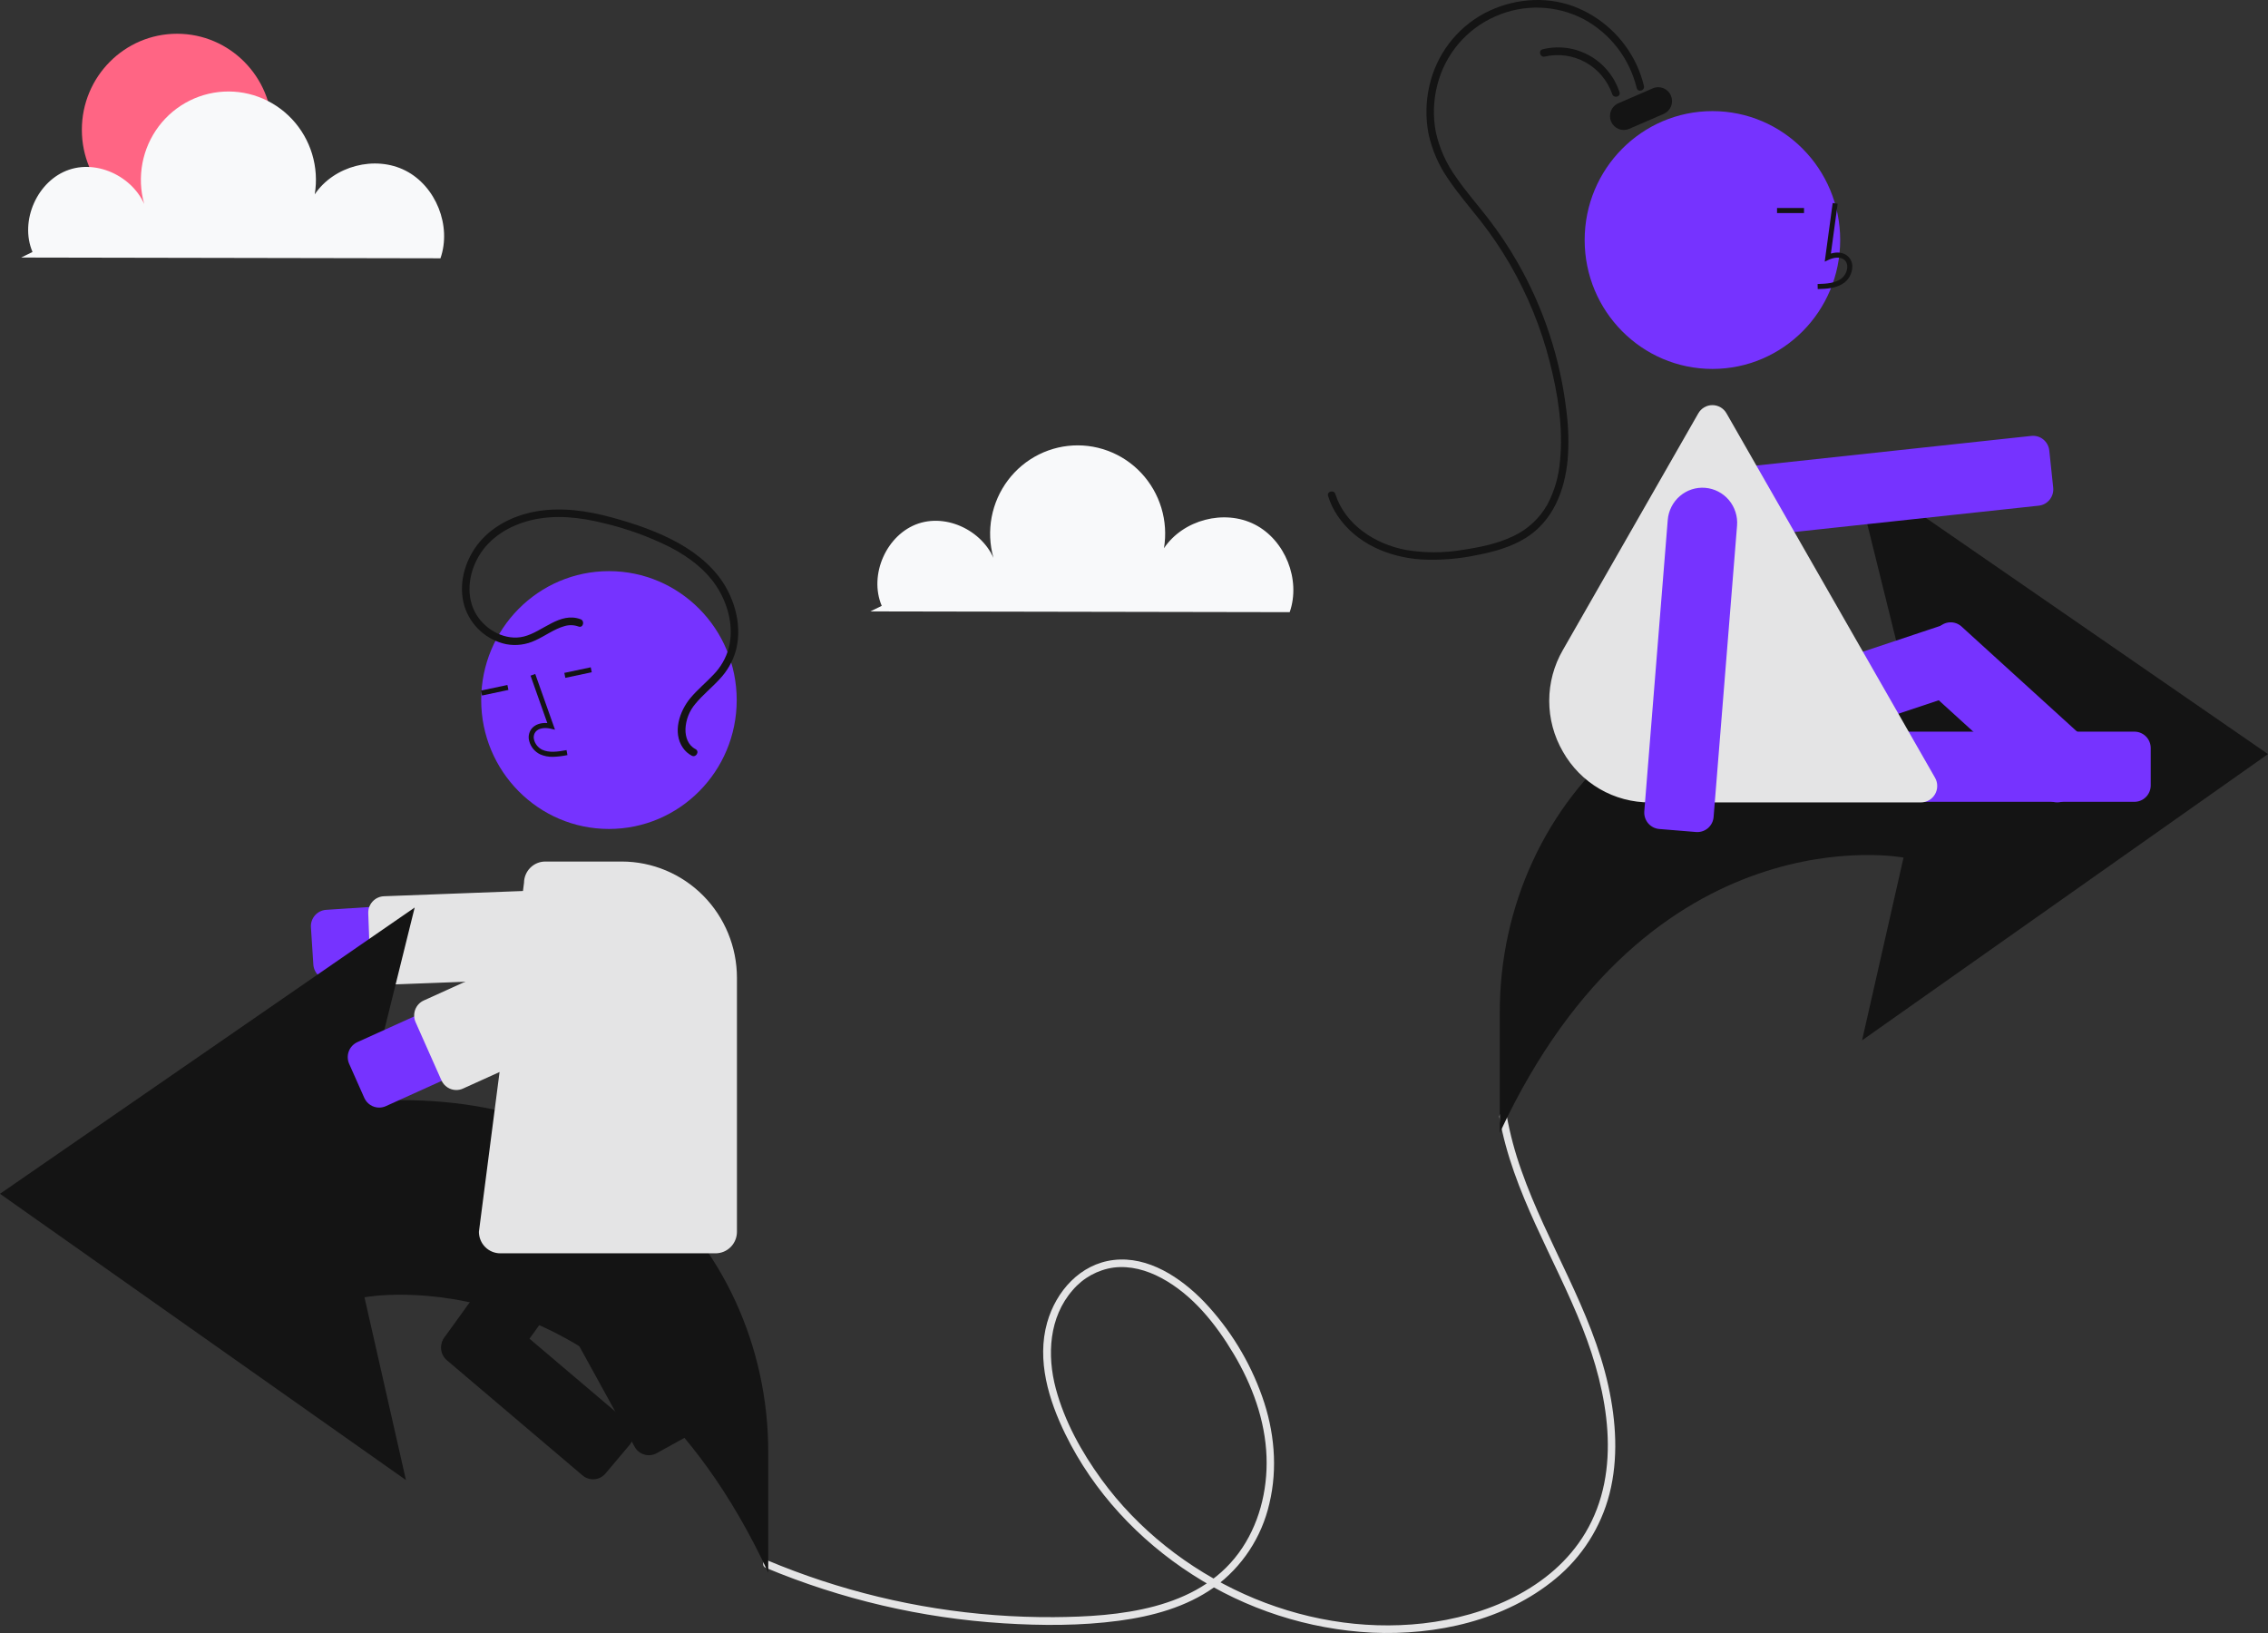 <svg width="175" height="126" viewBox="0 0 175 126" fill="none" xmlns="http://www.w3.org/2000/svg">
<rect x="0" y="0" width="175" height="126" fill="#333333" stroke="none"/>
<g clip-path="url(#clip0_9284_1857)">
<path d="M13.662 17.425C17.718 17.425 21.007 14.107 21.007 10.014C21.007 5.922 17.718 2.604 13.662 2.604C9.605 2.604 6.316 5.922 6.316 10.014C6.316 14.107 9.605 17.425 13.662 17.425Z" fill="#FF6584"/>
<path d="M59.075 120.965C64.918 123.407 71.122 124.856 77.434 125.252C80.392 125.438 83.405 125.447 86.347 125.053C88.925 124.707 91.544 123.999 93.693 122.465C95.841 120.906 97.353 118.611 97.947 116.009C98.604 113.267 98.327 110.394 97.389 107.752C96.42 105.018 94.889 102.522 92.895 100.427C91.108 98.582 88.605 96.903 85.928 97.219C83.355 97.523 81.484 99.621 80.798 102.049C79.977 104.96 80.922 108.039 82.204 110.66C84.378 115.105 87.868 118.836 92.001 121.489C96.158 124.175 100.938 125.72 105.868 125.973C110.807 126.197 116.121 125.042 120.013 121.821C122.063 120.141 123.526 117.843 124.19 115.263C124.882 112.541 124.701 109.666 124.103 106.945C122.804 101.037 119.375 95.959 117.389 90.304C116.896 88.924 116.517 87.505 116.255 86.063C116.19 85.693 115.631 85.85 115.696 86.218C116.723 92.036 119.973 97.044 122.107 102.462C124.05 107.397 125.207 113.455 122.328 118.273C119.738 122.608 114.595 124.72 109.799 125.26C105.109 125.787 100.308 124.939 96.009 123.001C91.681 121.05 87.803 118.01 84.99 114.149C83.461 112.05 82.144 109.673 81.468 107.148C80.777 104.562 80.939 101.634 82.768 99.546C83.575 98.596 84.699 97.976 85.928 97.804C87.204 97.643 88.483 98.004 89.605 98.605C92.014 99.897 93.807 102.143 95.19 104.465C96.619 106.864 97.626 109.583 97.726 112.402C97.819 115.022 97.137 117.709 95.576 119.831C92.352 124.211 86.293 124.742 81.32 124.776C75.225 124.814 69.165 123.86 63.371 121.95C61.971 121.489 60.59 120.972 59.229 120.401C58.885 120.257 58.734 120.823 59.075 120.965H59.075Z" fill="#E4E4E5"/>
<path d="M43.999 101.984L42.441 99.572C42.26 99.29 42.197 98.947 42.265 98.619C42.334 98.29 42.529 98.002 42.808 97.818L52.294 90.379C52.573 90.196 52.913 90.132 53.239 90.201C53.565 90.271 53.85 90.468 54.033 90.749L55.59 93.161C55.771 93.443 55.835 93.786 55.766 94.115C55.697 94.443 55.502 94.731 55.223 94.915L45.737 102.354C45.458 102.537 45.118 102.601 44.792 102.532C44.466 102.462 44.181 102.265 43.999 101.984Z" fill="#141414"/>
<path d="M42.82 97.828L45.322 96.445C45.614 96.283 45.958 96.246 46.278 96.34C46.597 96.434 46.867 96.652 47.028 96.947L53.67 109.022C53.83 109.317 53.867 109.664 53.774 109.987C53.681 110.309 53.464 110.581 53.172 110.743L50.67 112.127C50.378 112.288 50.035 112.326 49.715 112.232C49.395 112.137 49.125 111.919 48.965 111.625L42.322 99.549C42.162 99.254 42.125 98.907 42.218 98.585C42.312 98.262 42.528 97.99 42.82 97.828Z" fill="#141414"/>
<path d="M25.43 75.607C25.111 75.607 24.804 75.484 24.572 75.264C24.339 75.044 24.198 74.743 24.178 74.422L23.991 71.55C23.969 71.215 24.081 70.884 24.3 70.631C24.52 70.379 24.83 70.224 25.163 70.202L47.467 68.728C47.819 68.705 48.171 68.752 48.505 68.866C48.839 68.981 49.147 69.16 49.411 69.394C49.676 69.629 49.893 69.914 50.049 70.233C50.205 70.551 50.297 70.898 50.32 71.253C50.343 71.607 50.296 71.963 50.183 72.3C50.07 72.636 49.892 72.947 49.659 73.215C49.427 73.482 49.145 73.7 48.829 73.858C48.513 74.015 48.169 74.108 47.818 74.131L25.514 75.604C25.485 75.606 25.457 75.607 25.43 75.607Z" fill="#7633FF"/>
<path d="M29.829 75.978C29.504 75.978 29.192 75.85 28.958 75.623C28.724 75.395 28.586 75.085 28.574 74.758L28.415 70.468C28.409 70.301 28.435 70.135 28.493 69.979C28.55 69.823 28.637 69.68 28.75 69.558C28.862 69.436 28.997 69.337 29.147 69.268C29.297 69.199 29.459 69.16 29.624 69.153L47.965 68.462C48.298 68.449 48.622 68.571 48.867 68.799C49.111 69.028 49.255 69.345 49.267 69.681L49.426 73.972C49.433 74.138 49.406 74.304 49.349 74.46C49.291 74.616 49.204 74.759 49.092 74.881C48.98 75.003 48.845 75.102 48.695 75.171C48.545 75.24 48.383 75.279 48.218 75.285L29.876 75.977C29.86 75.978 29.845 75.978 29.829 75.978Z" fill="#E4E4E5"/>
<path d="M59.278 121.336V112.026C59.278 103.898 55.764 96.104 49.493 91.003C44.806 87.19 38.017 84.338 28.292 84.975L31.997 70.023L1.52588e-05 92.112L31.323 114.2L28.124 100.097C28.124 100.097 47.658 96.359 59.278 121.336Z" fill="#141414"/>
<path d="M36.903 106.62L34.595 104.927C34.326 104.729 34.145 104.431 34.093 104.099C34.042 103.767 34.122 103.428 34.318 103.156L48.301 83.752C48.498 83.481 48.792 83.299 49.121 83.246C49.45 83.194 49.787 83.275 50.056 83.472L52.364 85.165C52.633 85.363 52.813 85.661 52.865 85.993C52.917 86.325 52.837 86.664 52.641 86.936L38.658 106.34C38.462 106.611 38.167 106.793 37.837 106.846C37.508 106.898 37.172 106.817 36.903 106.62Z" fill="#141414"/>
<path d="M34.33 103.162L36.178 100.969C36.394 100.714 36.702 100.555 37.034 100.528C37.366 100.5 37.695 100.607 37.949 100.825L48.424 109.715C48.678 109.933 48.835 110.244 48.862 110.579C48.889 110.914 48.783 111.246 48.567 111.502L46.719 113.695C46.503 113.951 46.195 114.11 45.863 114.137C45.531 114.164 45.202 114.057 44.948 113.84L34.473 104.949C34.22 104.731 34.062 104.421 34.035 104.086C34.008 103.751 34.114 103.419 34.33 103.162Z" fill="#141414"/>
<path d="M46.987 63.961C52.432 63.961 56.845 59.508 56.845 54.015C56.845 48.522 52.432 44.068 46.987 44.068C41.543 44.068 37.129 48.522 37.129 54.015C37.129 59.508 41.543 63.961 46.987 63.961Z" fill="#7633FF"/>
<path d="M42.651 58.396C42.317 58.403 41.986 58.338 41.679 58.205C41.472 58.106 41.289 57.962 41.143 57.784C40.997 57.606 40.891 57.398 40.833 57.174C40.788 57.016 40.781 56.849 40.811 56.688C40.841 56.526 40.908 56.373 41.006 56.242C41.264 55.909 41.708 55.75 42.231 55.791L40.937 52.134L41.3 52.003L42.823 56.302L42.479 56.223C42.082 56.132 41.566 56.152 41.311 56.482C41.249 56.567 41.208 56.665 41.19 56.769C41.172 56.873 41.178 56.98 41.208 57.081C41.252 57.247 41.331 57.402 41.44 57.534C41.549 57.667 41.685 57.774 41.838 57.849C42.377 58.094 43.006 58.007 43.714 57.878L43.783 58.261C43.41 58.34 43.032 58.385 42.651 58.396Z" fill="#141414"/>
<path d="M39.151 52.852L37.113 53.284L37.193 53.666L39.23 53.234L39.151 52.852Z" fill="#141414"/>
<path d="M45.581 51.488L43.543 51.92L43.622 52.302L45.66 51.87L45.581 51.488Z" fill="#141414"/>
<path d="M55.22 96.704H38.596C38.161 96.703 37.743 96.528 37.435 96.217C37.127 95.907 36.954 95.485 36.953 95.046L40.433 68.12C40.436 67.682 40.61 67.264 40.918 66.955C41.226 66.647 41.642 66.474 42.075 66.475H47.975C50.331 66.477 52.59 67.423 54.257 69.104C55.923 70.785 56.86 73.064 56.863 75.442V95.046C56.862 95.485 56.689 95.907 56.381 96.217C56.073 96.528 55.655 96.703 55.22 96.704Z" fill="#E4E4E5"/>
<path d="M29.258 85.46C29.016 85.461 28.778 85.39 28.574 85.257C28.371 85.124 28.209 84.935 28.11 84.712L26.942 82.085C26.875 81.933 26.837 81.77 26.833 81.603C26.828 81.437 26.855 81.271 26.914 81.116C26.973 80.96 27.061 80.818 27.175 80.697C27.288 80.576 27.424 80.478 27.574 80.41L47.968 71.18C48.29 71.034 48.636 70.954 48.989 70.944C49.341 70.933 49.691 70.993 50.021 71.12C50.35 71.246 50.651 71.437 50.907 71.68C51.164 71.924 51.37 72.217 51.514 72.541C51.658 72.866 51.738 73.215 51.748 73.571C51.758 73.926 51.699 74.28 51.574 74.612C51.448 74.944 51.259 75.248 51.017 75.507C50.776 75.766 50.486 75.973 50.164 76.119L29.77 85.35C29.609 85.423 29.435 85.46 29.258 85.46Z" fill="#7633FF"/>
<path d="M35.209 84.105C34.967 84.105 34.73 84.034 34.526 83.901C34.322 83.769 34.161 83.579 34.061 83.356L32.067 78.87C31.931 78.563 31.921 78.214 32.039 77.9C32.158 77.586 32.395 77.332 32.699 77.195L49.445 69.615C49.596 69.547 49.758 69.509 49.923 69.504C50.088 69.5 50.252 69.528 50.406 69.587C50.56 69.646 50.702 69.735 50.822 69.85C50.942 69.964 51.038 70.101 51.106 70.253L53.1 74.739C53.168 74.891 53.205 75.054 53.21 75.221C53.215 75.387 53.187 75.553 53.128 75.708C53.069 75.864 52.981 76.006 52.868 76.127C52.755 76.249 52.619 76.346 52.468 76.414L35.722 83.994C35.561 84.067 35.386 84.105 35.209 84.105Z" fill="#E4E4E5"/>
<path d="M44.799 47.779C43.194 47.183 41.874 48.755 40.42 49.114C39.029 49.459 37.529 48.649 36.786 47.468C35.919 46.091 36.134 44.303 36.923 42.944C37.787 41.455 39.325 40.542 40.956 40.143C42.824 39.685 44.772 39.91 46.616 40.375C48.385 40.793 50.1 41.416 51.727 42.231C53.198 43 54.593 44.05 55.452 45.506C56.234 46.828 56.62 48.475 56.233 49.99C56.021 50.773 55.611 51.486 55.046 52.063C54.463 52.684 53.796 53.224 53.253 53.883C52.432 54.881 51.881 56.515 52.69 57.695C52.865 57.953 53.101 58.164 53.377 58.309C53.707 58.482 54.001 57.978 53.669 57.803C53.087 57.498 52.876 56.877 52.891 56.244C52.923 55.525 53.195 54.839 53.663 54.297C54.232 53.607 54.935 53.049 55.536 52.39C56.117 51.776 56.542 51.029 56.775 50.213C57.202 48.635 56.868 46.917 56.113 45.495C55.295 43.957 53.925 42.796 52.434 41.951C50.812 41.033 49.008 40.417 47.218 39.928C45.297 39.404 43.279 39.108 41.302 39.471C39.589 39.786 37.914 40.621 36.836 42.033C35.83 43.351 35.349 45.148 35.836 46.77C36.067 47.505 36.487 48.164 37.055 48.68C37.622 49.196 38.315 49.55 39.063 49.706C39.824 49.847 40.609 49.744 41.308 49.41C42.061 49.07 42.746 48.541 43.547 48.314C43.906 48.203 44.292 48.214 44.645 48.344C44.995 48.474 45.147 47.909 44.799 47.779Z" fill="#141414"/>
<path d="M115.723 87.408V78.098C115.723 69.971 119.237 62.176 125.508 57.075C130.195 53.262 136.984 50.41 146.709 51.048L143.004 36.096L175.001 58.184L143.678 80.272L146.878 66.17C146.878 66.17 127.343 62.432 115.723 87.408Z" fill="#141414"/>
<path d="M133.115 40.827C132.702 40.49 132.397 40.038 132.239 39.527C132.081 39.016 132.077 38.469 132.226 37.956C132.376 37.442 132.674 36.985 133.081 36.642C133.489 36.299 133.988 36.085 134.515 36.028L156.741 33.634C157.072 33.599 157.404 33.697 157.663 33.908C157.922 34.12 158.088 34.426 158.124 34.76L158.027 34.77L158.124 34.76L158.426 37.622C158.444 37.788 158.429 37.955 158.382 38.115C158.336 38.274 158.259 38.423 158.155 38.553C158.051 38.682 157.923 38.79 157.779 38.87C157.634 38.949 157.475 38.999 157.311 39.017L135.085 41.411C134.989 41.422 134.892 41.427 134.795 41.427C134.183 41.428 133.59 41.215 133.115 40.827Z" fill="#7633FF"/>
<path d="M139.66 60.599V57.721C139.661 57.385 139.793 57.062 140.029 56.825C140.264 56.587 140.583 56.453 140.917 56.453H164.695C165.028 56.453 165.348 56.587 165.583 56.825C165.819 57.062 165.951 57.385 165.951 57.721V60.599C165.951 60.935 165.819 61.258 165.583 61.495C165.348 61.733 165.028 61.867 164.695 61.867H140.917C140.583 61.867 140.264 61.733 140.029 61.495C139.793 61.258 139.661 60.935 139.66 60.599Z" fill="#7633FF"/>
<path d="M128.293 60.739C128.145 60.665 128.013 60.561 127.906 60.435C127.798 60.309 127.716 60.163 127.665 60.004L126.77 57.271C126.666 56.952 126.692 56.604 126.841 56.304C126.991 56.004 127.253 55.776 127.569 55.67L150.149 48.148C150.465 48.042 150.81 48.068 151.108 48.219C151.405 48.371 151.631 48.635 151.736 48.954L151.644 48.985L151.736 48.954L152.63 51.688C152.734 52.007 152.709 52.355 152.559 52.655C152.409 52.955 152.147 53.183 151.831 53.289L129.252 60.81C129.095 60.863 128.93 60.884 128.765 60.872C128.6 60.859 128.44 60.814 128.293 60.739V60.739Z" fill="#7633FF"/>
<path d="M157.896 61.583L147.762 52.364C147.515 52.139 147.367 51.824 147.349 51.488C147.332 51.153 147.448 50.824 147.67 50.574L149.581 48.436C149.804 48.187 150.116 48.037 150.449 48.019C150.782 48.002 151.108 48.119 151.355 48.344L161.489 57.562C161.736 57.788 161.885 58.103 161.902 58.438C161.919 58.774 161.804 59.103 161.581 59.353L159.67 61.49C159.56 61.614 159.427 61.715 159.278 61.787C159.129 61.858 158.967 61.899 158.802 61.908C158.78 61.909 158.758 61.909 158.736 61.909C158.425 61.91 158.126 61.794 157.896 61.583Z" fill="#7633FF"/>
<path d="M132.132 28.466C137.576 28.466 141.99 24.013 141.99 18.52C141.99 13.026 137.576 8.573 132.132 8.573C126.687 8.573 122.273 13.026 122.273 18.52C122.273 24.013 126.687 28.466 132.132 28.466Z" fill="#7633FF"/>
<path d="M120.592 57.993C119.903 56.804 119.539 55.451 119.539 54.073C119.539 52.696 119.903 51.343 120.592 50.154L131.042 31.893C131.152 31.7 131.311 31.54 131.502 31.429C131.693 31.317 131.91 31.259 132.13 31.259C132.351 31.259 132.568 31.317 132.759 31.429C132.95 31.54 133.108 31.7 133.218 31.893L149.309 60.011C149.419 60.203 149.477 60.422 149.477 60.645C149.477 60.867 149.419 61.086 149.309 61.278C149.198 61.471 149.04 61.631 148.849 61.742C148.658 61.854 148.441 61.912 148.221 61.912H127.321C125.955 61.92 124.612 61.562 123.43 60.873C122.247 60.184 121.268 59.19 120.592 57.993Z" fill="#E4E4E5"/>
<path d="M140.257 22.305C140.896 22.287 141.691 22.265 142.304 21.813C142.486 21.673 142.636 21.495 142.743 21.29C142.85 21.085 142.911 20.86 142.922 20.629C142.934 20.465 142.907 20.3 142.844 20.148C142.782 19.996 142.686 19.861 142.563 19.753C142.243 19.48 141.776 19.416 141.272 19.565L141.794 15.718L141.411 15.665L140.797 20.188L141.117 20.04C141.488 19.868 141.997 19.781 142.313 20.05C142.391 20.121 142.451 20.209 142.49 20.306C142.529 20.404 142.544 20.51 142.536 20.615C142.527 20.787 142.481 20.955 142.401 21.107C142.322 21.259 142.211 21.393 142.076 21.498C141.599 21.849 140.965 21.895 140.246 21.915L140.257 22.305Z" fill="#141414"/>
<path d="M139.199 16.05H137.117V16.44H139.199V16.05Z" fill="#141414"/>
<path d="M126.287 6.789C126.013 5.66 125.506 4.602 124.798 3.686C124.09 2.769 123.198 2.013 122.18 1.469C121.136 0.928 119.986 0.628 118.813 0.591C117.64 0.555 116.474 0.782 115.399 1.257C114.298 1.733 113.32 2.458 112.541 3.375C111.762 4.293 111.202 5.38 110.906 6.55C110.6 7.728 110.558 8.96 110.782 10.156C111.057 11.423 111.59 12.619 112.347 13.667C113.111 14.783 114.009 15.795 114.833 16.864C115.66 17.935 116.414 19.063 117.088 20.238C119.119 23.78 120.407 27.705 120.872 31.769C121.029 32.997 121.059 34.238 120.96 35.472C120.738 37.868 119.818 40.215 117.707 41.519C116.584 42.212 115.288 42.57 114.007 42.82C112.568 43.128 111.095 43.244 109.627 43.165C107.144 42.987 104.66 41.942 103.218 39.814C102.899 39.34 102.649 38.822 102.476 38.276C102.362 37.917 102.921 37.763 103.036 38.12C103.799 40.509 106.117 41.981 108.462 42.43C109.923 42.677 111.414 42.676 112.874 42.426C114.201 42.226 115.568 41.949 116.784 41.359C117.888 40.839 118.804 39.984 119.405 38.914C119.947 37.881 120.276 36.747 120.37 35.581C120.628 33.03 120.208 30.388 119.577 27.92C118.903 25.278 117.869 22.744 116.504 20.389C115.823 19.213 115.059 18.086 114.221 17.018C113.39 15.962 112.504 14.946 111.755 13.826C111.015 12.771 110.494 11.575 110.223 10.312C109.992 9.099 110.013 7.852 110.286 6.648C110.548 5.46 111.063 4.344 111.793 3.375C112.523 2.407 113.453 1.609 114.517 1.036C116.606 -0.076 119.152 -0.342 121.386 0.478C123.555 1.285 125.32 2.923 126.298 5.036C126.533 5.549 126.717 6.084 126.846 6.633C126.931 7 126.372 7.156 126.287 6.789V6.789Z" fill="#141414"/>
<path d="M124.402 7.265C124.039 6.219 123.306 5.346 122.345 4.811C121.383 4.277 120.26 4.118 119.19 4.366C118.827 4.452 118.672 3.888 119.036 3.802C120.255 3.501 121.541 3.673 122.64 4.286C123.738 4.899 124.567 5.907 124.961 7.109C125.083 7.466 124.523 7.619 124.402 7.265Z" fill="#141414"/>
<path d="M124.313 9.379C124.202 9.117 124.198 8.822 124.302 8.558C124.407 8.294 124.611 8.082 124.87 7.97L127.533 6.815C127.792 6.702 128.085 6.698 128.347 6.804C128.609 6.909 128.819 7.115 128.93 7.377C129.041 7.638 129.045 7.933 128.941 8.198C128.836 8.462 128.632 8.673 128.373 8.786L125.709 9.941C125.45 10.053 125.157 10.057 124.895 9.952C124.634 9.846 124.424 9.64 124.313 9.379Z" fill="#141414"/>
<path d="M130.869 64.197L128.026 63.964C127.694 63.936 127.386 63.777 127.17 63.521C126.955 63.264 126.849 62.933 126.875 62.598L128.684 40.12C128.712 39.766 128.81 39.42 128.97 39.104C129.131 38.787 129.352 38.506 129.62 38.276C129.889 38.045 130.2 37.87 130.535 37.761C130.871 37.652 131.224 37.611 131.575 37.64C131.927 37.669 132.269 37.767 132.582 37.929C132.896 38.091 133.175 38.314 133.403 38.585C133.631 38.856 133.804 39.17 133.912 39.508C134.02 39.847 134.061 40.204 134.032 40.558L132.223 63.036C132.198 63.353 132.055 63.648 131.824 63.864C131.592 64.08 131.288 64.2 130.973 64.201C130.939 64.201 130.904 64.199 130.869 64.197Z" fill="#7633FF"/>
<path d="M2.508 19.442C1.491 17.044 2.884 13.917 5.336 13.093C7.787 12.268 10.762 13.926 11.374 16.459C10.978 15.483 10.812 14.429 10.888 13.377C10.964 12.326 11.281 11.307 11.813 10.4C12.346 9.493 13.08 8.723 13.957 8.151C14.835 7.579 15.832 7.22 16.87 7.102C17.908 6.984 18.959 7.111 19.941 7.473C20.922 7.834 21.807 8.421 22.526 9.186C23.244 9.951 23.777 10.873 24.083 11.882C24.388 12.89 24.458 13.955 24.286 14.995C25.764 12.797 28.934 11.967 31.285 13.163C33.635 14.358 34.859 17.424 33.986 19.93L1.633 19.871" fill="#F8F9FA"/>
<path d="M68.035 46.745C67.019 44.348 68.412 41.221 70.863 40.396C73.314 39.572 76.289 41.23 76.902 43.762C76.506 42.787 76.339 41.732 76.415 40.681C76.491 39.63 76.808 38.611 77.341 37.704C77.873 36.797 78.607 36.027 79.484 35.455C80.362 34.883 81.359 34.524 82.397 34.406C83.435 34.288 84.486 34.415 85.468 34.777C86.449 35.138 87.334 35.724 88.053 36.489C88.772 37.255 89.305 38.177 89.61 39.185C89.916 40.193 89.985 41.259 89.813 42.299C91.291 40.101 94.462 39.271 96.812 40.466C99.163 41.662 100.387 44.728 99.514 47.233L67.16 47.175" fill="#F8F9FA"/>
</g>
<defs>
<clipPath id="clip0_9284_1857">
<rect width="175" height="126" fill="white"/>
</clipPath>
</defs>
</svg>
